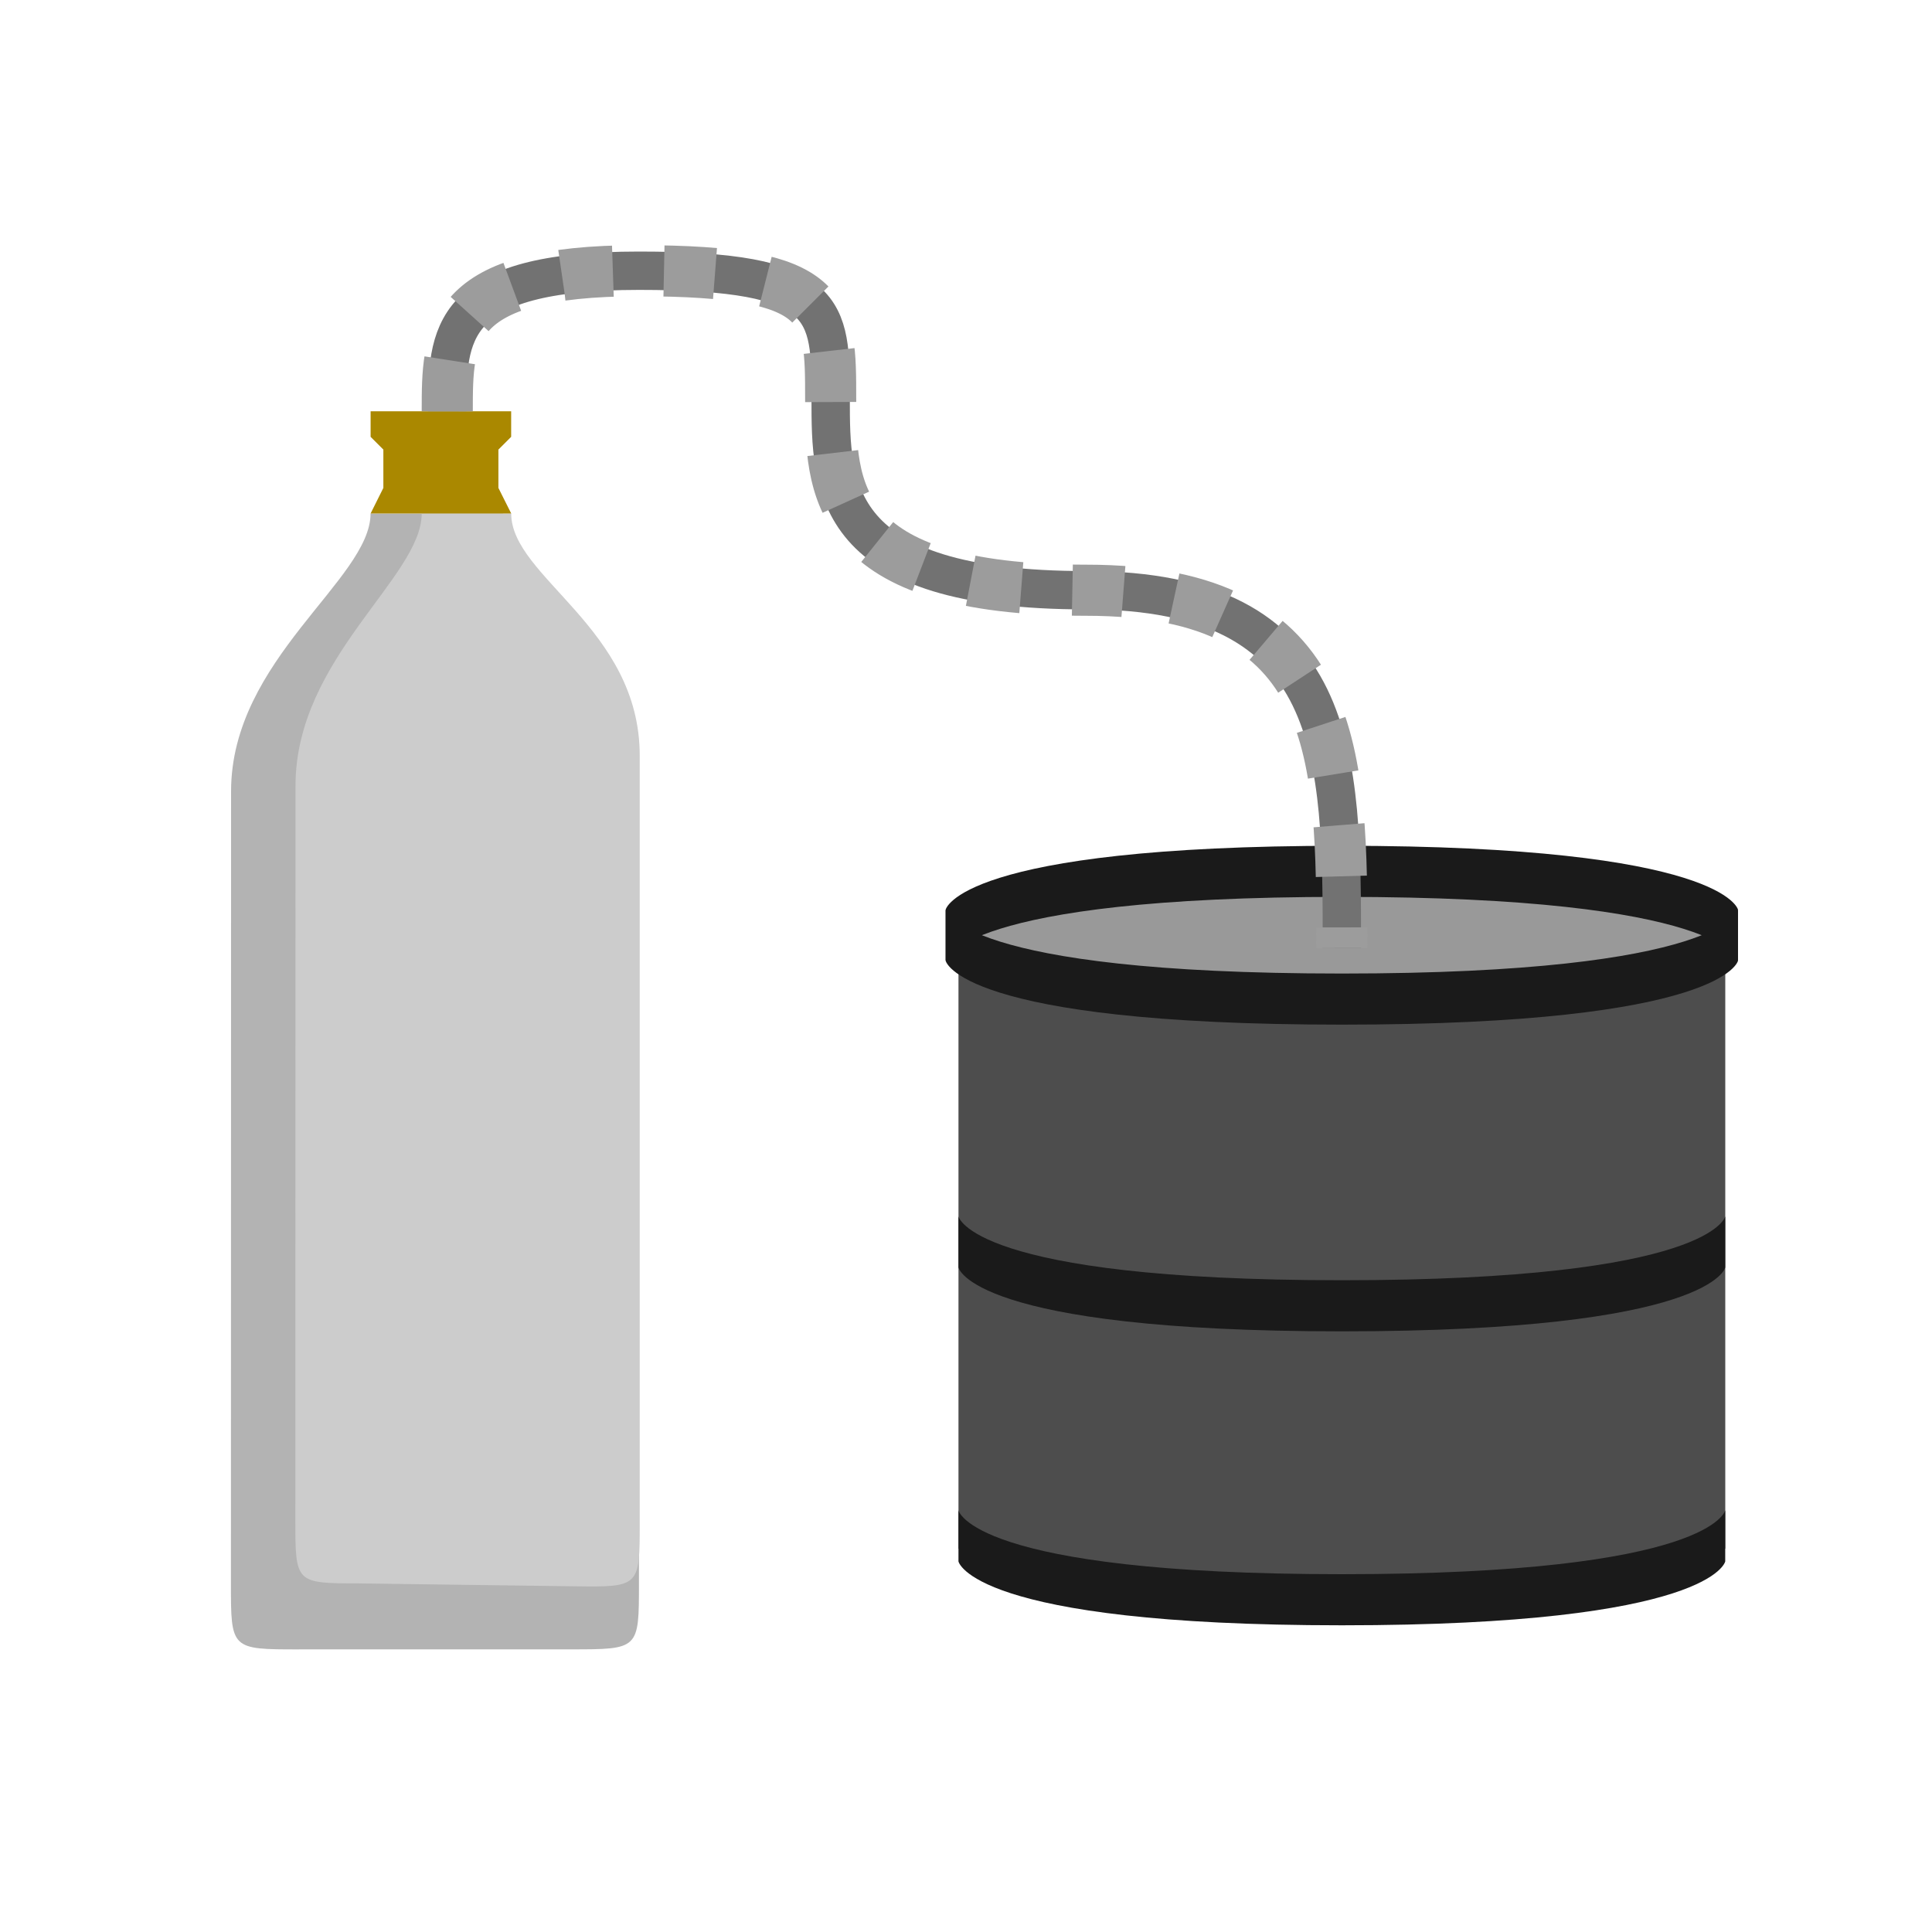 <?xml version="1.0" encoding="UTF-8" standalone="no"?>
<svg
   xmlns:dc="http://purl.org/dc/elements/1.1/"
   xmlns:cc="http://creativecommons.org/ns#"
   xmlns:rdf="http://www.w3.org/1999/02/22-rdf-syntax-ns#"
   xmlns:svg="http://www.w3.org/2000/svg"
   xmlns="http://www.w3.org/2000/svg"
   width="40mm"
   height="40mm"
   viewBox="0 0 40 40"
   version="1.1"
   id="svg3150">
  <path
     id="path1543"
     d="m 6.19,34.148 h 5.631 c 1.408,0 1.408,0 1.408,-1.367 V 16.374 c 0,-2.735 -2.816,-4.375 -2.816,-5.742 l -2.741,0 c 10e-8,1.367 -2.887,3.015 -2.888,5.75 l -0.003,16.4 c -2.281e-4,1.367 0,1.367 1.408,1.367 z"
     style="fill:#b3b3b3;stroke:none;stroke-width:0.277px;stroke-linecap:butt;stroke-linejoin:miter;stroke-opacity:1" />
  <path
     id="path1543-2"
     d="m 7.439,32.783 4.483,0.06 c 1.323,0.018 1.323,0 1.323,-1.323 V 15.645 c 0,-2.646 -2.661,-3.691 -2.661,-5.014 H 8.731 c 0,1.323 -2.612,2.993 -2.613,5.638 l -0.003,15.19 c -2.264e-4,1.323 0,1.323 1.323,1.323 z"
     style="fill:#cccccc;stroke:none;stroke-width:0.265px;stroke-linecap:butt;stroke-linejoin:miter;stroke-opacity:1" />
  <path
     id="path1560"
     d="M 7.673,10.631 7.937,10.102 V 9.308 L 7.673,9.044 V 8.515 H 10.583 V 9.044 L 10.319,9.308 v 0.794 l 0.265,0.529"
     style="fill:#aa8800;stroke:none;stroke-width:0.265px;stroke-linecap:butt;stroke-linejoin:miter;stroke-opacity:1" />
  <path
     id="path1579"
     d="m 19.844,32.062 c 0,0 3.969,1.323 7.938,1.323 3.969,0 7.938,-1.323 7.938,-1.323 V 18.833 c 0,0 -3.969,-1.323 -7.938,-1.323 -3.969,0 -7.938,1.323 -7.938,1.323 z"
     style="fill:#4d4d4d;stroke:none;stroke-width:0.265px;stroke-linecap:butt;stroke-linejoin:miter;stroke-opacity:1" />
  <path
     id="path1585"
     d="m 26.904,20.528 c -2.022,-0.088 -4.446,-0.496 -6.645,-1.117 -0.191,-0.054 -0.367,-0.103 -0.393,-0.11 -0.025,-0.006 -0.035,-0.012 -0.022,-0.013 0.013,-8.47e-4 0.207,-0.053 0.431,-0.115 1.722,-0.48 3.541,-0.83 5.212,-1.002 1.621,-0.167 2.998,-0.165 4.643,0.009 1.607,0.169 3.442,0.525 5.121,0.992 0.22,0.061 0.414,0.115 0.431,0.119 0.025,0.006 0.026,0.008 0.004,0.009 -0.015,9.52e-4 -0.181,0.045 -0.37,0.099 -2.006,0.567 -4.204,0.963 -6.071,1.094 -0.742,0.052 -1.657,0.066 -2.341,0.036 z"
     style="fill:#999999;fill-opacity:1;stroke:none;stroke-width:0.061;stroke-linejoin:round;stroke-miterlimit:4;stroke-dasharray:0.061, 0.061;stroke-dashoffset:0;stroke-opacity:1" />
  <path
     id="path1612-16-7"
     d="m 19.579,19.892 c 0,0 0.264,-1.323 8.202,-1.323 7.937,10e-7 8.202,1.323 8.202,1.323 v -1.058 c 0,0 -0.265,-1.323 -8.202,-1.323 -7.938,0 -8.202,1.323 -8.202,1.323 z"
     style="fill:#1a1a1a;stroke:none;stroke-width:0.265px;stroke-linecap:butt;stroke-linejoin:miter;stroke-opacity:1" />
  <path
     id="path1562"
     d="m 9.26,8.515 c 0,-1.587 0,-2.91 3.969,-2.91 3.969,0 3.969,0.794 3.969,2.646 0,1.852 0,3.969 5.292,3.969 5.292,0 5.292,3.44 5.292,7.408"
     style="fill:none;stroke:#727272;stroke-width:0.794;stroke-linecap:butt;stroke-linejoin:miter;stroke-miterlimit:4;stroke-dasharray:none;stroke-opacity:1" />
  <path
     id="path1562-5"
     d="m 9.26,8.515 c 0,-1.587 0,-2.91 3.969,-2.91 3.969,0 3.969,0.794 3.969,2.646 0,1.852 0,3.969 5.292,3.969 5.292,0 5.292,3.44 5.292,7.408"
     style="fill:none;stroke:#9c9c9c;stroke-width:1.058;stroke-linecap:butt;stroke-linejoin:miter;stroke-miterlimit:4;stroke-dasharray:1.058, 1.058;stroke-dashoffset:0;stroke-opacity:1" />
  <path
     id="path1612"
     d="m 19.844,25.183 c 0,0 0.255,1.323 7.938,1.323 7.681,-1e-6 7.937,-1.323 7.937,-1.323 v 1.058 c 0,0 -0.256,1.323 -7.937,1.323 -7.681,0 -7.938,-1.323 -7.938,-1.323 z"
     style="fill:#1a1a1a;stroke:none;stroke-width:0.26px;stroke-linecap:butt;stroke-linejoin:miter;stroke-opacity:1" />
  <path
     id="path1612-1"
     d="m 19.844,31.269 c 0,0 0.255,1.323 7.938,1.323 7.681,-10e-7 7.937,-1.323 7.937,-1.323 v 1.058 c 0,0 -0.256,1.323 -7.937,1.323 -7.681,0 -7.938,-1.323 -7.938,-1.323 z"
     style="fill:#1a1a1a;stroke:none;stroke-width:0.26px;stroke-linecap:butt;stroke-linejoin:miter;stroke-opacity:1" />
  <path
     id="path1612-16"
     d="m 19.579,18.833 c 0,0 0.264,1.323 8.202,1.323 7.937,-10e-7 8.202,-1.323 8.202,-1.323 v 1.058 c 0,0 -0.265,1.323 -8.202,1.323 -7.938,0 -8.202,-1.323 -8.202,-1.323 z"
     style="fill:#1a1a1a;stroke:none;stroke-width:0.265px;stroke-linecap:butt;stroke-linejoin:miter;stroke-opacity:1" />
</svg>
